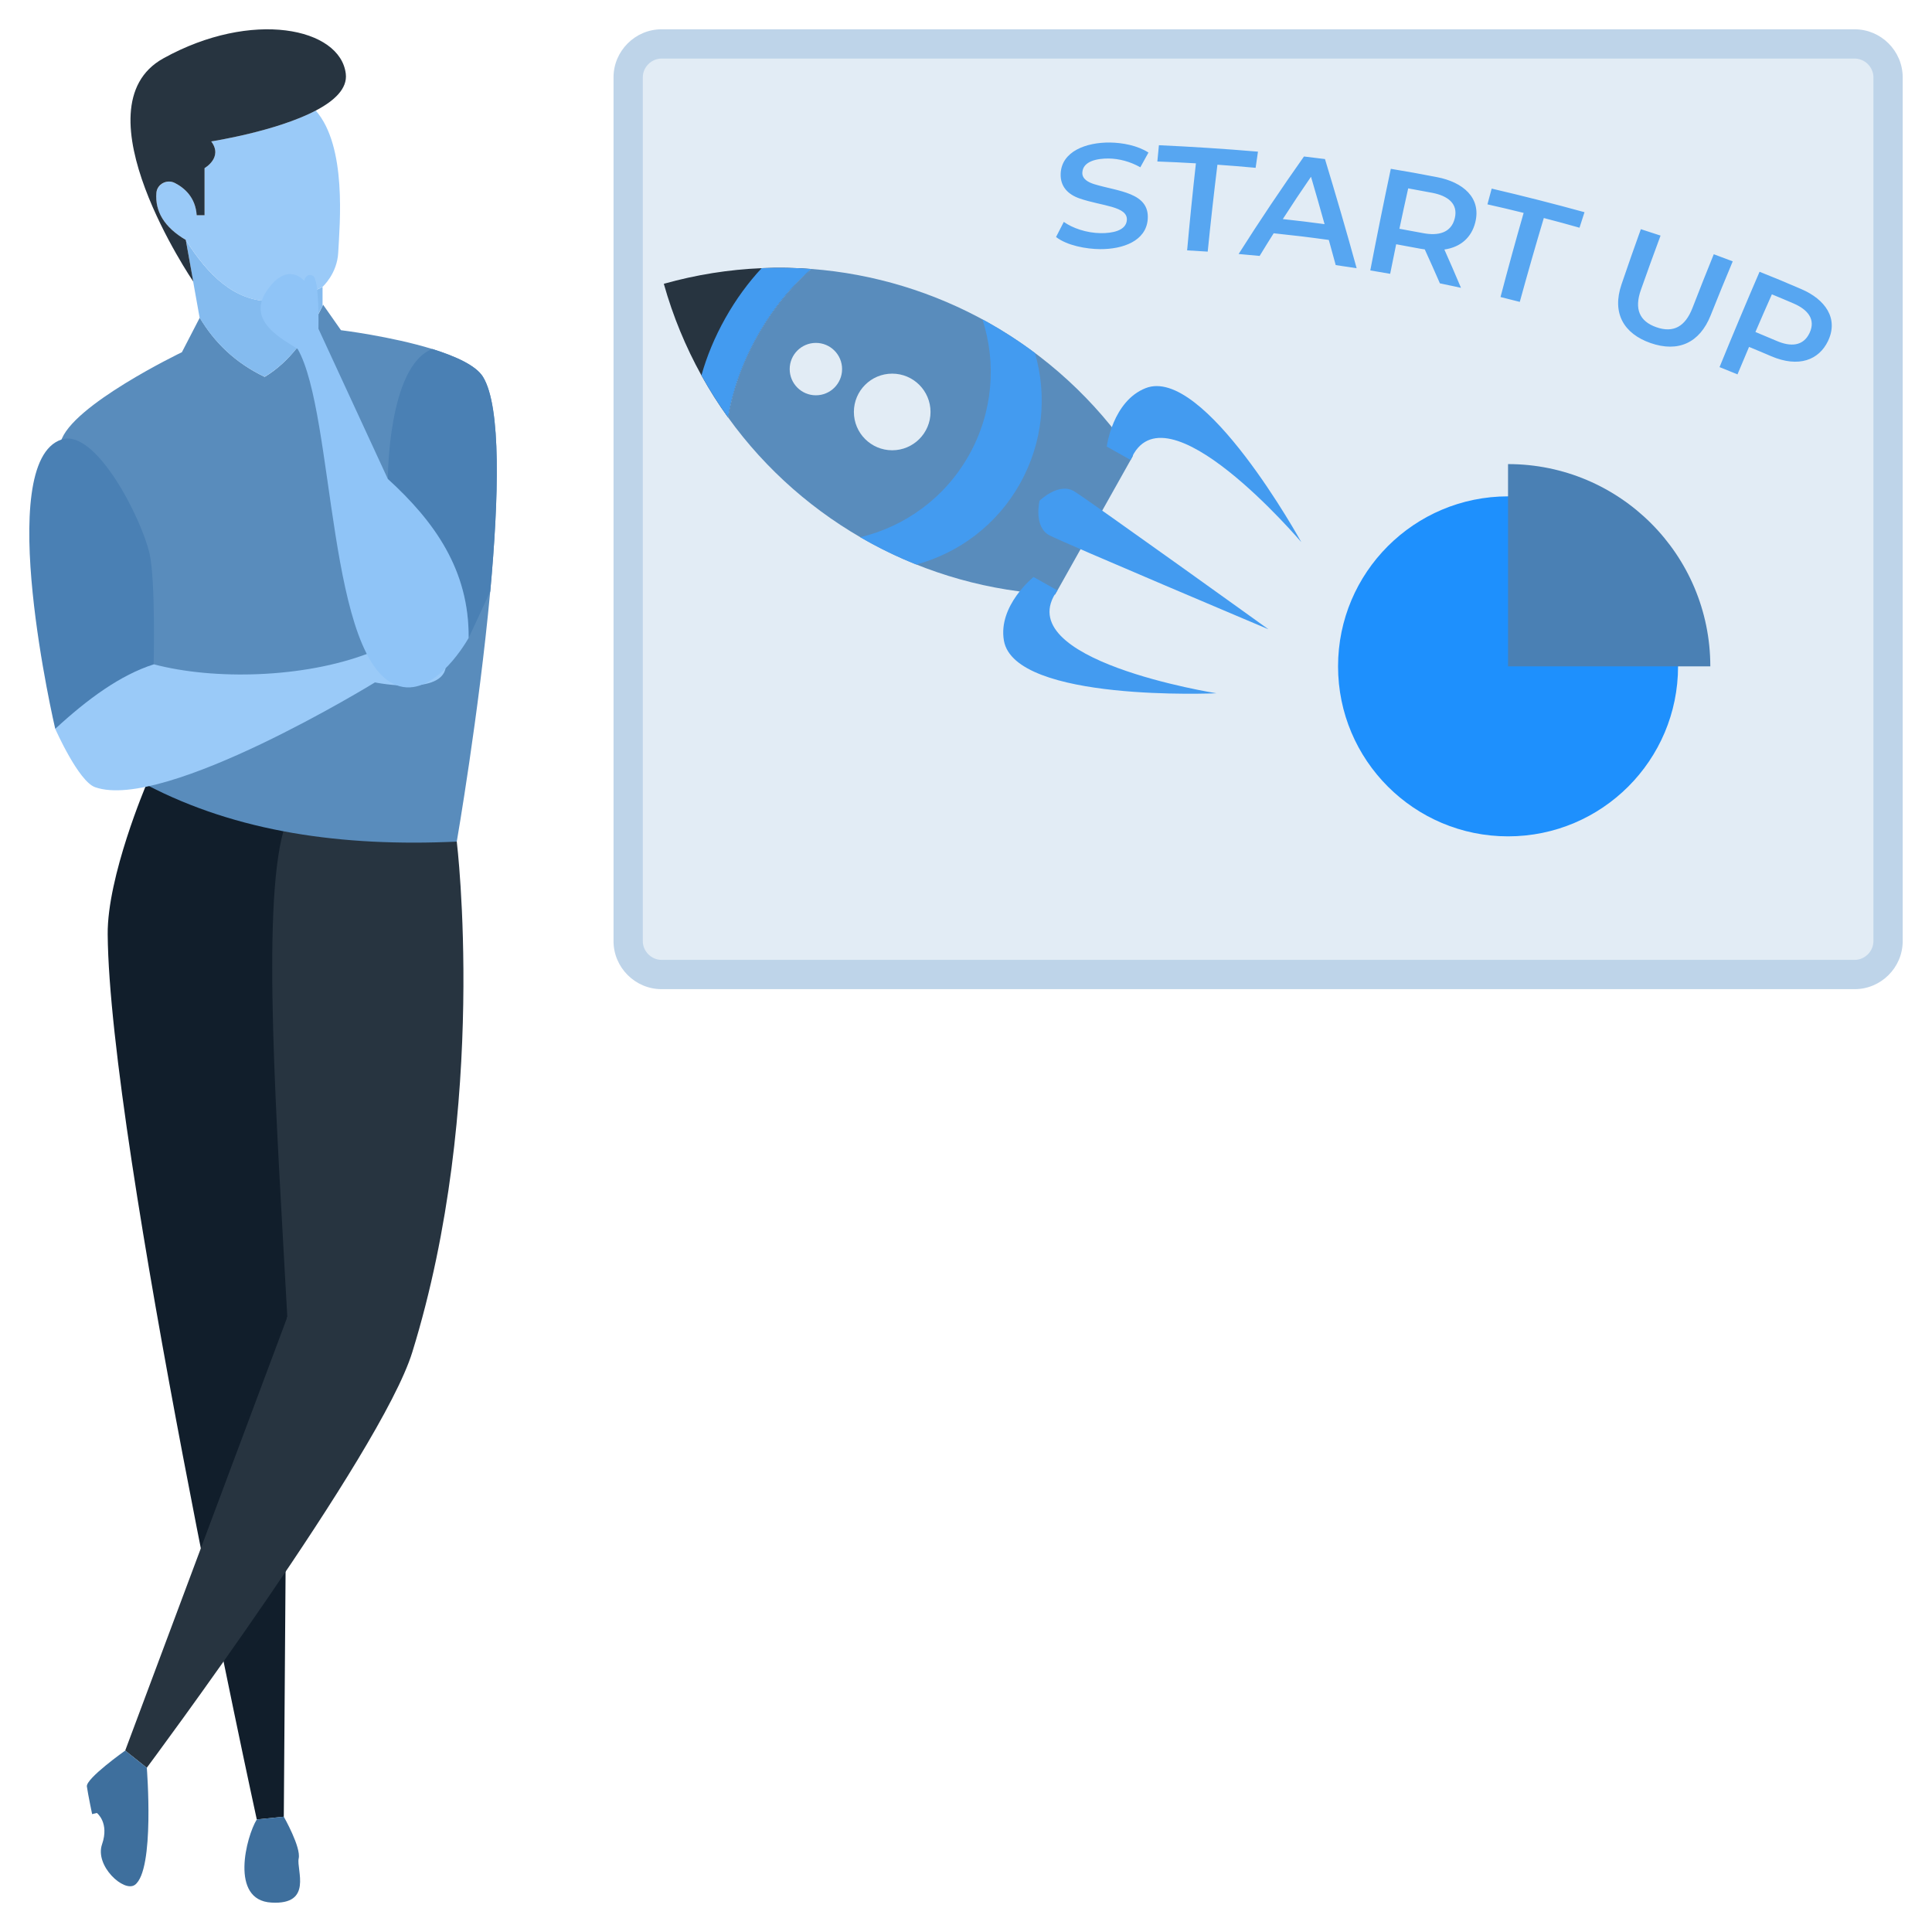 <svg xmlns="http://www.w3.org/2000/svg" enable-background="new 0 0 66 66" viewBox="0 0 66 66" id="ProjectStartUp">
  <path fill="#111e2b" d="M11.659,36.912c-0.12,0.12-1.84,8.08-1.84,8.08L9.695,62.062L8.772,62.155
			c0,0-5.033-23.043-5.093-30.233c-0.02-1.98,1.32-5.12,1.32-5.12s1.33-2.03,1.33-2.34
			s2.23,0.37,2.35,0.44c0.13,0.06,2.57,5.42,2.57,5.62C11.249,30.722,11.789,36.782,11.659,36.912z" class="color111c2b svgShape"></path>
  <path fill="#273440" d="M15.604,28.751c0,0,1.096,8.987-1.521,17.446
			c-1.068,3.453-9.069,14.193-9.069,14.193l-0.737-0.588L9.815,44.993
			c-0.363-6.672-0.88-13.901-0.135-16.595c0,0,4.118-2.688,4.162-2.557
			C13.887,25.973,15.604,28.751,15.604,28.751z" class="color273240 svgShape"></path>
  <path fill="#3e6f9d" d="M9.272 64.995c-1.435-.077-.856-2.265-.5-2.84l.923-.094c0 0 .596 1.05.508 1.428C10.121 63.868 10.701 65.078 9.272 64.995zM4.278 59.802c0 0-1.349.954-1.31 1.228.039.275.179.943.179.943l.163-.039c0 0 .432.332.176 1.07s.75 1.656 1.122 1.385c.687-.502.407-3.999.407-3.999L4.278 59.802z" class="color9d683e svgShape"></path>
  <path fill="#598cbc" d="M16.747,20.202c-0.389,4.196-1.143,8.549-1.143,8.549
			c-3.911,0.181-7.511-0.324-10.609-1.946c0,0-0.312-5.771-0.312-5.732
			c0,0.038-3.043-4.408-2.607-5.98c0.344-1.24,4.138-3.061,4.138-3.061l0.61-1.18
			c0.498,0.838,1.203,1.536,2.218,2.023c0.858-0.515,1.472-1.384,1.974-2.418v-0.001
			c0.007-0.015,0.015-0.03,0.022-0.046l0.61,0.87c0,0,1.713,0.209,3.123,0.644h0.001
			c0.791,0.244,1.485,0.56,1.727,0.951C17.126,13.892,17.043,17.001,16.747,20.202z" class="color597abc svgShape"></path>
  <path fill="#84bbef" d="M11.019,9.802v0.66c-0.02,0.04-0.05,0.08-0.07,0.12
			c-0.08,0.17-0.17,0.34-0.26,0.5c-0.44,0.76-0.97,1.39-1.65,1.79
			c-1.01-0.48-1.72-1.18-2.22-2.02L6.599,9.622l-0.23-1.31c0-0.02-0.01-0.03-0.01-0.05
			c-0.01-0.03-0.01-0.05-0.01-0.06c0.76,1.2,1.66,2.09,2.92,2.09
			C9.779,10.292,10.359,10.142,11.019,9.802z" class="coloref9d84 svgShape"></path>
  <path fill="#9acaf8" d="M11.554,8.631c-0.038,0.726-0.538,1.17-0.538,1.17
			C8.767,10.975,7.43,9.902,6.347,8.198C6.346,8.197,6.346,8.196,6.346,8.196
			C5.62,7.769,5.303,7.238,5.34,6.62c0.019-0.314,0.349-0.512,0.629-0.37
			C6.302,6.418,6.679,6.742,6.719,7.353h0.269V5.742c0,0,0.642-0.363,0.228-0.912
			c0,0,2.214-0.34,3.57-1.053C11.86,5.001,11.604,7.667,11.554,8.631z" class="colorf8b29a svgShape"></path>
  <path fill="#273440" d="M10.786,3.778C9.43,4.491,7.216,4.831,7.216,4.831
			c0.414,0.549-0.228,0.912-0.228,0.912v1.61H6.719C6.679,6.742,6.301,6.417,5.969,6.249
			C5.698,6.112,5.365,6.29,5.342,6.593c-0.048,0.63,0.268,1.169,1.005,1.603c0,0,0,0.001,0.001,0.002
			c0,0.001,0,0.002,0,0.002C6.348,8.202,6.348,8.203,6.348,8.204c0.002,0.01,0.005,0.03,0.011,0.059
			c0.003,0.014,0.005,0.031,0.009,0.05l0.234,1.305c0,0-4.046-5.947-1.022-7.624
			c3.023-1.677,6.047-1.046,6.233,0.528C11.873,3.026,11.424,3.443,10.786,3.778z" class="color273240 svgShape"></path>
  <path fill="#4a80b4" d="M16.749,20.202l-0.59,1.27l-0.15,0.32c0.02-2.32-1.17-3.98-2.76-5.43
			c0,0,0-3.86,1.52-4.44c0.79,0.25,1.49,0.56,1.73,0.95C17.129,13.892,17.039,17.002,16.749,20.202z" class="color4a6db4 svgShape"></path>
  <path fill="#9acaf8" d="M15.229,22.582c0.16,1.26-2.42,0.73-2.42,0.73s-7.19,4.42-9.56,3.58
			C2.679,26.692,1.889,24.902,1.889,24.902l1.47-2.72l1.89,0.51c2.07,0.55,5.13,0.47,7.33-0.37
			C12.579,22.322,15.069,21.332,15.229,22.582z" class="colorf8b29a svgShape"></path>
  <path fill="#4a80b4" d="M2.104,15.014c1.171-0.384,2.738,2.705,3.007,3.908
			c0.206,0.921,0.138,3.774,0.138,3.774c-1.128,0.359-2.247,1.174-3.362,2.202
			C1.887,24.898-0.245,15.784,2.104,15.014z" class="color4a6db4 svgShape"></path>
  <path fill="#8fc4f7" d="M16.009,21.792c0,0-1.1,2-2.36,1.65c-2.48-0.69-2.2-9.28-3.48-11.52
			c-0.46-0.31-1.77-0.93-1.06-1.98C9.819,8.892,10.389,9.592,10.389,9.592s0.06-0.28,0.3-0.17
			c0.23,0.11,0.19,1.81,0.19,1.81l2.37,5.13C14.839,17.812,16.029,19.472,16.009,21.792z" class="colorf7aa8f svgShape"></path>
  <path fill="#bed4e9" d="M64.999,2.641v29.51c0,0.9-0.74,1.64-1.64,1.64H22.599
		c-0.9,0-1.64-0.74-1.64-1.64V2.641c0-0.9,0.74-1.64,1.64-1.64h40.76
		C64.259,1.001,64.999,1.741,64.999,2.641z" class="colorcfdeef svgShape"></path>
  <path fill="#e2ecf5" d="M22.599,32.791c-0.347,0-0.64-0.293-0.64-0.64V2.641
		c0-0.347,0.293-0.64,0.64-0.64h40.76c0.347,0,0.64,0.293,0.64,0.64v29.51
		c0,0.347-0.293,0.64-0.64,0.64H22.599z" class="colore2ebf5 svgShape"></path>
  <g fill="#000000" class="color000000 svgShape">
    <path fill="#273440" d="M27.716,9.189c-0.689,0.594-1.33,1.372-1.848,2.296
			c-0.518,0.924-0.849,1.877-0.997,2.774c-0.329-0.456-0.633-0.936-0.909-1.435
			c-0.537-0.97-0.972-2.016-1.285-3.129c1.114-0.313,2.234-0.488,3.342-0.534
			C26.589,9.136,27.156,9.146,27.716,9.189z" class="color273240 svgShape"></path>
    <path fill="#598cbc" d="M33.753,11.015c1.96,1.1,3.667,2.65,4.951,4.556l-2.66,4.74
			c-4.448-0.201-8.581-2.448-11.173-6.053c0.148-0.897,0.478-1.85,0.997-2.774
			c0.518-0.924,1.16-1.702,1.848-2.296C29.858,9.35,31.916,9.985,33.753,11.015z" class="color597abc svgShape"></path>
    <path fill="#439bf0" d="M27.716 9.189c-.689.594-1.33 1.372-1.848 2.296-.518.924-.849 1.877-.997 2.774-.329-.456-.633-.936-.909-1.435.181-.646.452-1.306.815-1.952.363-.646.785-1.221 1.242-1.711C26.589 9.136 27.156 9.146 27.716 9.189zM33.753 11.016c.555.311 1.091.66 1.602 1.042.42 1.444.282 3.049-.511 4.464-.794 1.415-2.091 2.368-3.54 2.763-.661-.263-1.302-.575-1.916-.933 1.52-.363 2.889-1.336 3.714-2.806.825-1.471.942-3.147.46-4.634C33.626 10.945 33.69 10.98 33.753 11.016zM37.808 15.255c0 0 .2-1.55 1.327-1.995 1.994-.788 5.319 5.26 5.319 5.26s-4.698-5.532-5.829-2.806L37.808 15.255zM35.307 19.711c0 0-1.219.978-1.012 2.172.366 2.112 7.261 1.8 7.261 1.8s-7.169-1.129-5.432-3.514L35.307 19.711zM36.703 16.788c.536.33 6.629 4.709 6.629 4.709l0 0c0 0-6.912-2.919-7.473-3.205-.561-.285-.348-1.185-.348-1.185S36.168 16.457 36.703 16.788z" class="colorf04843 svgShape"></path>
    <g fill="#000000" class="color000000 svgShape">
      <circle cx="27.872" cy="12.609" r=".895" fill="#e2ecf5" class="colore2ebf5 svgShape"></circle>
      <circle cx="30.479" cy="14.073" r="1.309" fill="#e2ecf5" class="colore2ebf5 svgShape"></circle>
    </g>
  </g>
  <path fill="#1e90fd" d="M51.518,16.956h-0.001c-3.207,0.001-5.807,2.601-5.807,5.808
		c0,3.207,2.601,5.807,5.808,5.807c3.207,0,5.807-2.6,5.807-5.807v-0.001
		C57.324,19.556,54.725,16.956,51.518,16.956z" class="colorfdbb1e svgShape"></path>
  <path fill="#4a80b4" d="M58.427,22.763h-6.91v-6.909h0.001C55.334,15.854,58.426,18.947,58.427,22.763z" class="color4a6db4 svgShape"></path>
  <g fill="#000000" class="color000000 svgShape">
    <path fill="#57a6f1" d="M36.076 8.096c.105-.206.158-.31.265-.516.291.209.775.381 1.269.385.373.003.86-.077.885-.448.031-.476-.852-.474-1.614-.737-.391-.135-.666-.404-.647-.849.032-.758.866-1.071 1.684-1.062.435.005.953.106 1.315.343-.112.201-.168.302-.278.503-.344-.197-.732-.296-1.081-.3-.392-.004-.879.089-.9.478-.012.221.2.335.411.4.81.248 1.892.279 1.823 1.197-.056.744-.848 1.025-1.623 1.021C37.104 8.508 36.448 8.387 36.076 8.096zM40.854 5.58c-.525-.031-.789-.043-1.317-.063.021-.222.031-.333.053-.556 1.131.051 2.257.124 3.384.22-.032.221-.048.331-.08.552-.521-.048-.782-.069-1.305-.106-.122.988-.232 1.978-.332 2.969C40.976 8.577 40.836 8.568 40.554 8.553 40.643 7.561 40.743 6.57 40.854 5.58zM45.394 8.197c-.749-.103-1.126-.148-1.883-.228-.195.309-.291.464-.48.774-.287-.028-.431-.041-.718-.066.717-1.131 1.46-2.238 2.233-3.331.287.034.431.051.717.088.376 1.238.739 2.481 1.082 3.729-.286-.044-.429-.066-.715-.107C45.536 8.713 45.489 8.541 45.394 8.197zM45.249 7.657c-.181-.648-.274-.972-.463-1.619-.395.576-.588.865-.963 1.446C44.396 7.547 44.681 7.581 45.249 7.657zM49.189 9.679c-.203-.465-.306-.697-.517-1.159-.032-.003-.08-.01-.143-.022-.333-.064-.5-.095-.834-.154-.084.404-.125.606-.205 1.01-.271-.048-.407-.071-.679-.116.223-1.159.456-2.316.701-3.471.636.106.952.163 1.582.285.875.169 1.521.699 1.301 1.555-.128.499-.489.835-1.053.917.232.522.345.784.567 1.308C49.621 9.77 49.478 9.739 49.189 9.679zM48.932 6.588c-.33-.063-.495-.094-.826-.153-.123.552-.183.827-.3 1.38.325.058.486.087.809.149.51.098.959-.003 1.082-.505C49.822 6.951 49.448 6.687 48.932 6.588zM52.05 7.273c-.493-.122-.74-.18-1.237-.292.057-.215.086-.323.145-.538 1.063.248 2.118.516 3.171.806-.069.212-.103.318-.171.53-.485-.137-.729-.203-1.219-.331-.285.952-.558 1.907-.821 2.865-.262-.068-.394-.101-.658-.166C51.512 9.187 51.775 8.229 52.05 7.273zM55.394 9.713c.258-.755.39-1.132.66-1.884.27.086.405.13.673.219C56.453 8.788 56.319 9.158 56.056 9.901c-.232.654-.05 1.076.53 1.278.577.201.983-.016 1.233-.663.285-.734.43-1.1.726-1.831.26.096.39.144.648.243-.308.737-.459 1.106-.755 1.847-.376.94-1.108 1.272-2.052.944C55.466 11.397 55.059 10.693 55.394 9.713zM62.444 11.657c-.305.63-.987.919-1.942.51-.299-.128-.45-.192-.752-.316-.16.375-.239.563-.395.938-.244-.101-.367-.15-.613-.248.445-1.091.901-2.176 1.367-3.257.576.23.863.349 1.43.594C62.349 10.226 62.821 10.878 62.444 11.657zM61.818 11.373c.218-.465-.066-.799-.542-1.004-.297-.128-.447-.191-.746-.314-.228.514-.34.771-.562 1.286.293.121.439.182.73.307C61.164 11.848 61.601 11.835 61.818 11.373z" class="colorf15b57 svgShape"></path>
  </g>
</svg>
